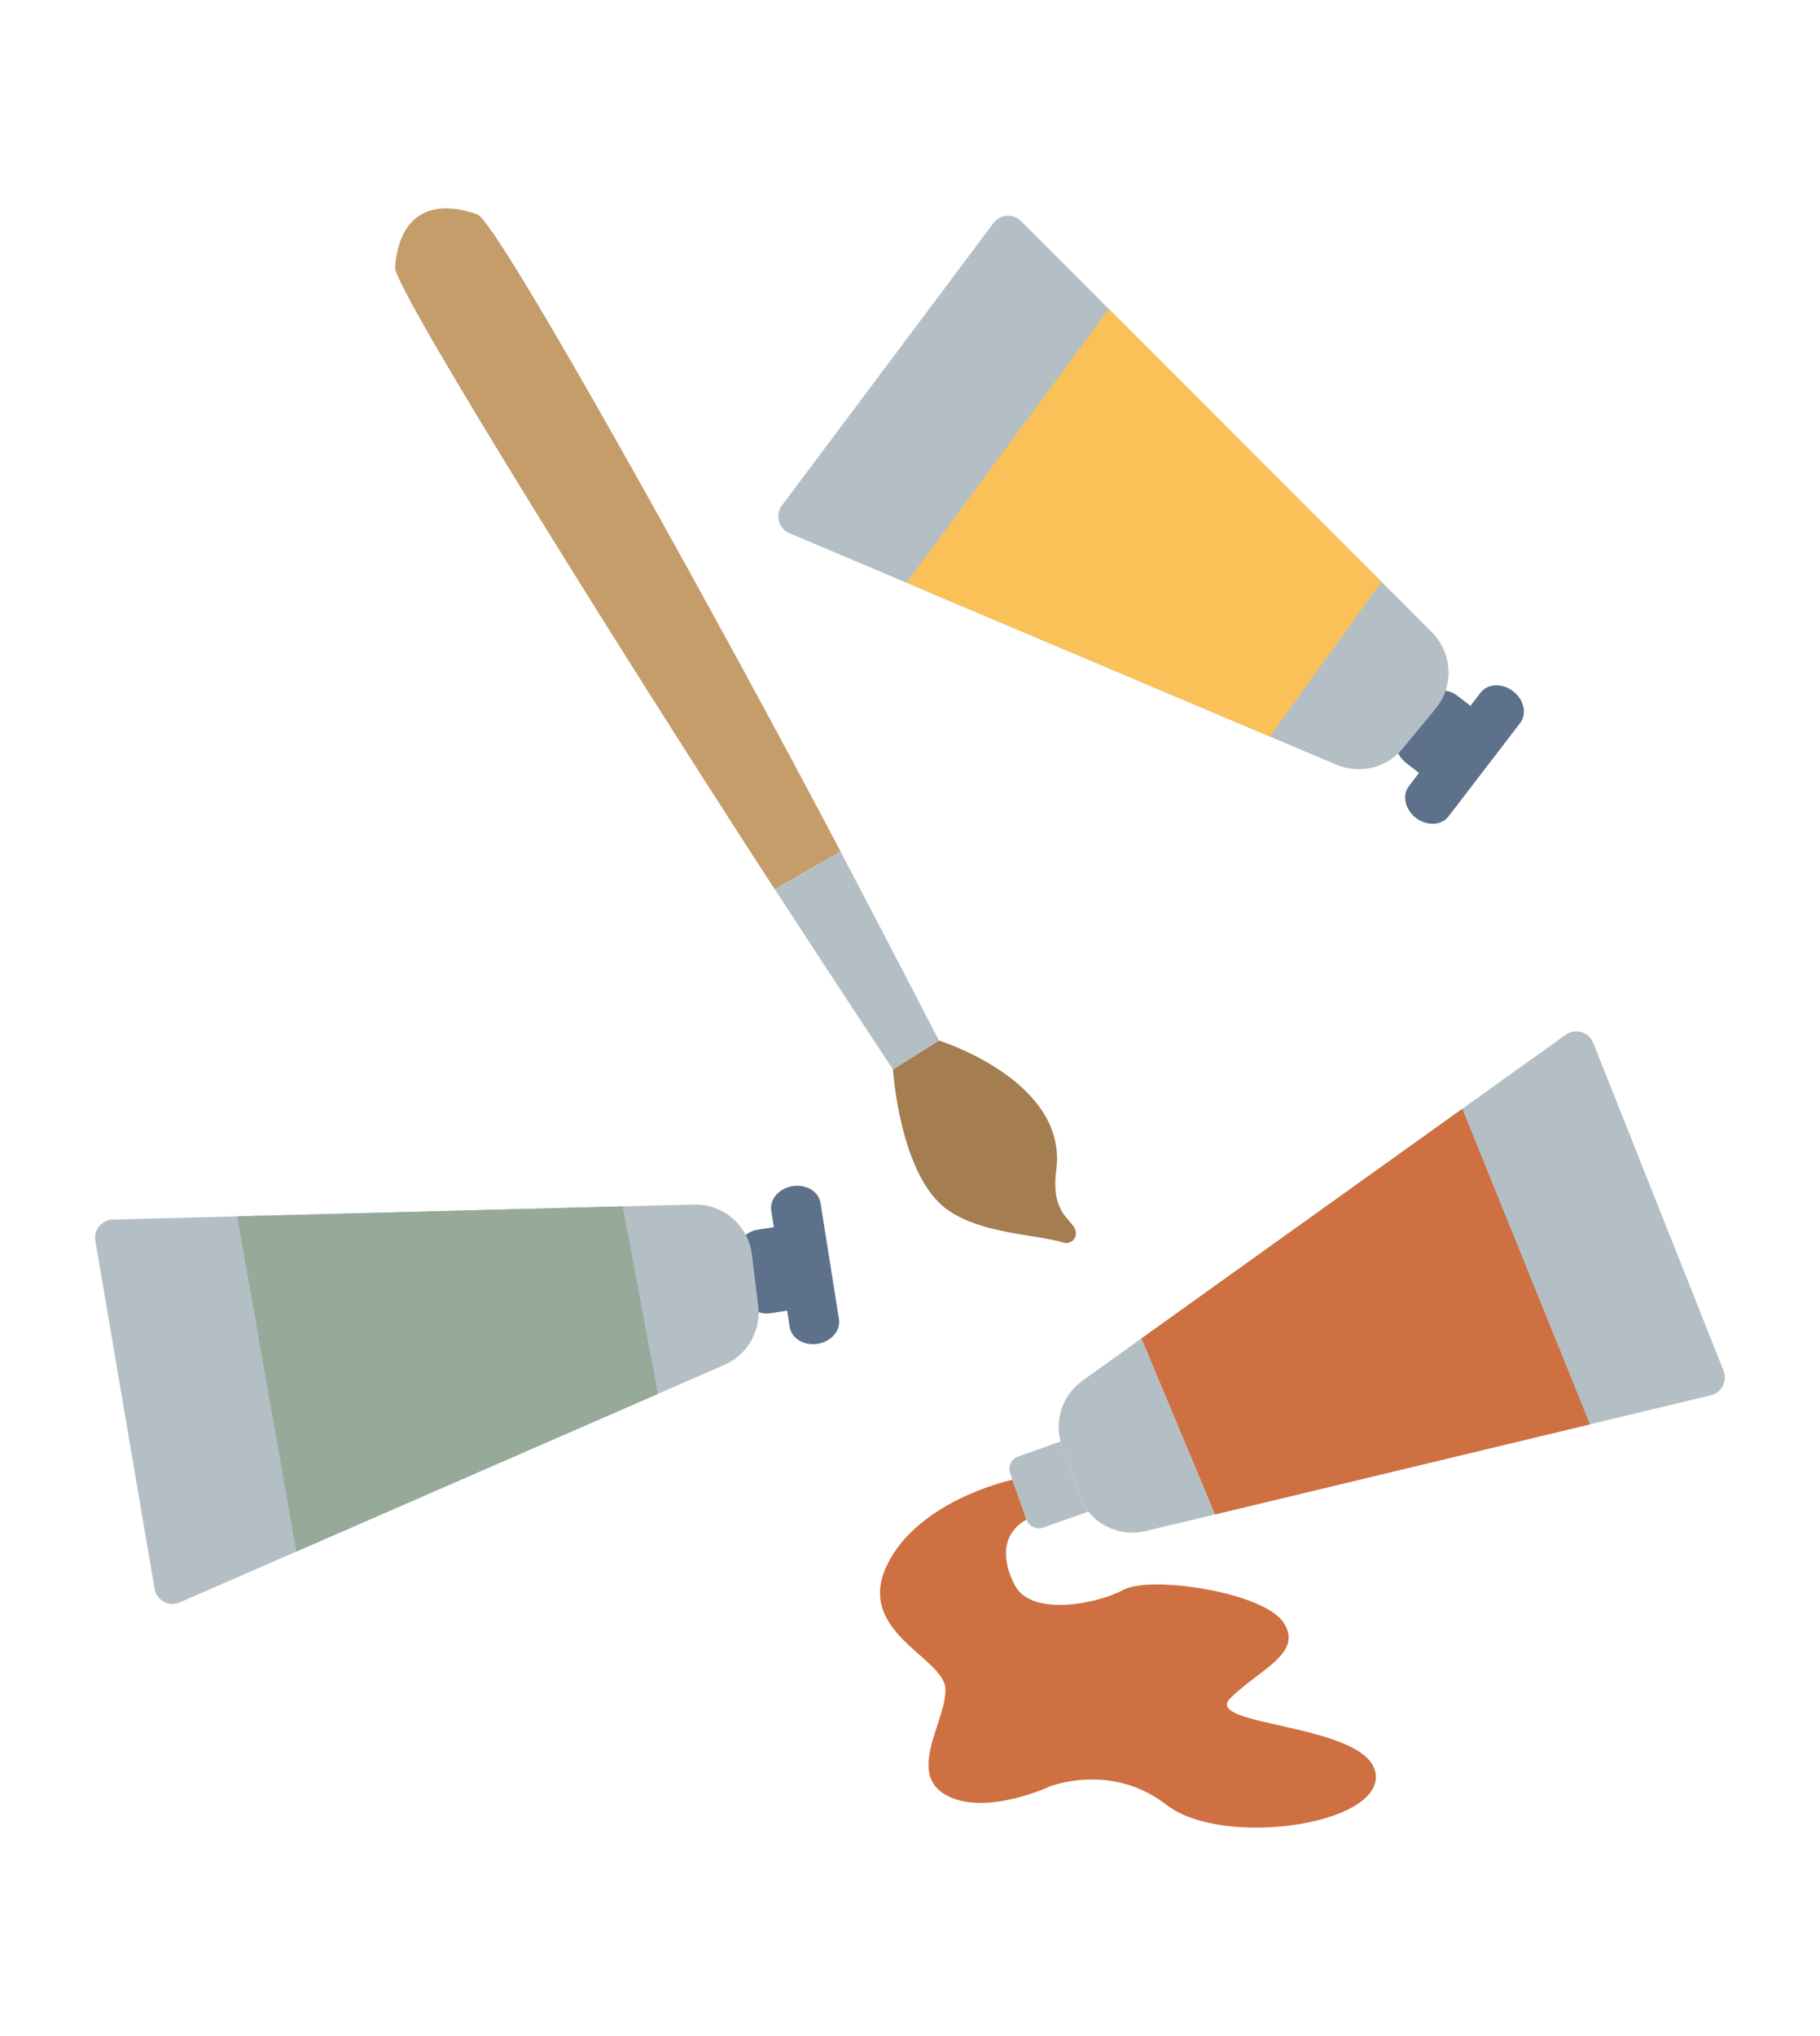 <?xml version="1.0" encoding="UTF-8"?><svg id="Layer_1" xmlns="http://www.w3.org/2000/svg" width="380" height="425" viewBox="0 0 380 425"><defs><style>.cls-1{fill:#fac158;}.cls-2{fill:#b4bfc5;}.cls-3{fill:#cf7042;}.cls-4{fill:#a47d50;}.cls-5{fill:#c49d6a;}.cls-6{fill:#95aa99;}.cls-7{fill:#5d718a;}</style></defs><g id="Olie_maling"><path class="cls-3" d="m243.58,376.76c-11.54-8.99-24.38-3.86-24.38-3.86,0,0-13.69,6.42-21.82,1.72-8.13-4.7.43-15.83,0-22.25-.43-6.41-18.83-11.82-12.21-25.61,6.33-13.18,24.65-17.54,26.22-17.88l2.94,8.3c-6.1,3.43-4.51,9.9-2.4,13.8,3.51,6.51,17.12,3.86,22.68.86,5.56-3,29.09.43,33.37,6.84,4.27,6.42-5.13,9.85-11.13,15.83-5.99,5.99,29.09,5.13,30.38,15.83,1.28,10.7-32.09,15.4-43.64,6.42Z"/><g><path class="cls-7" d="m160.92,274.13l3.2-.51c.08-.01.15-.04.22-.06l.55,3.46c.38,2.37,3,3.94,5.82,3.49s4.83-2.75,4.46-5.12l-3.86-24.31c-.38-2.37-3-3.94-5.82-3.49-2.83.45-4.83,2.75-4.46,5.12l.55,3.46c-.08,0-.15,0-.23.02l-3.2.51c-2.51.4-4.29,2.45-3.96,4.55l1.55,9.76c.33,2.11,2.66,3.5,5.18,3.1Z"/><path class="cls-2" d="m151.25,284.9l-113.71,49.58c-2.27.99-4.86-.41-5.27-2.85l-12.36-72.62c-.39-2.28,1.34-4.38,3.65-4.44l121.32-3.14c6.13-.16,11.37,4.36,12.11,10.45l1.31,10.68c.64,5.22-2.23,10.24-7.05,12.35Z"/><polygon class="cls-6" points="61.87 323.87 49.53 253.89 130.01 251.81 137.37 290.95 61.87 323.87"/></g><g><path class="cls-7" d="m293.53,159.23l2.57,1.97c.06.05.13.08.19.12l-2.13,2.78c-1.46,1.9-.8,4.89,1.48,6.63,2.27,1.74,5.32,1.61,6.78-.29l14.98-19.53c1.46-1.9.8-4.89-1.48-6.63-2.27-1.74-5.32-1.61-6.78.29l-2.13,2.78c-.06-.05-.11-.11-.17-.16l-2.57-1.97c-2.02-1.55-4.73-1.43-6.03.26l-6.01,7.84c-1.3,1.69-.71,4.34,1.31,5.89Z"/><path class="cls-2" d="m279.06,159.64l-114.24-48.34c-2.28-.96-3.05-3.81-1.56-5.79l44.17-58.96c1.39-1.85,4.1-2.05,5.74-.41l85.79,85.83c4.33,4.33,4.66,11.25.76,15.98l-6.85,8.3c-3.35,4.06-8.96,5.43-13.81,3.38Z"/><polygon class="cls-1" points="189.27 121.64 231.53 64.51 288.44 121.45 265.12 153.74 189.27 121.64"/></g><g><path class="cls-2" d="m227.22,315.54l-9.39,3.33c-1.42.5-3.01-.25-3.51-1.68l-2.94-8.3-.48-1.35c-.5-1.42.25-3,1.68-3.5l8.86-3.14c.07.27.16.55.25.82l3.5,10.18c.47,1.36,1.16,2.58,2.03,3.63Z"/><path class="cls-2" d="m253.69,316.12l-14.47,3.47c-4.56,1.1-9.19-.6-12-4.06-.87-1.05-1.56-2.27-2.03-3.63l-3.5-10.18c-.1-.27-.18-.55-.25-.82-1.27-4.74.54-9.82,4.57-12.71l12.31-8.81,15.36,36.74Z"/><path class="cls-2" d="m357.23,291.25l-25.26,6.06-78.28,18.8-15.36-36.74,66.99-47.93,21.58-15.44c2.01-1.44,4.83-.61,5.75,1.68l27.22,68.45c.85,2.16-.39,4.57-2.65,5.11Z"/><polygon class="cls-3" points="331.97 297.32 253.69 316.12 238.33 279.38 305.32 231.45 331.97 297.32"/></g><g><path class="cls-5" d="m175.5,177.76l-13.74,7.86c-26.34-40.39-79.63-125.25-79.28-129.84.92-11.42,7.95-14.27,17.17-11.04,4.35,1.39,53.32,90.05,75.86,133.02Z"/><path class="cls-4" d="m196.03,217.2s26.98,8.35,24.51,27.04c-1.29,9.76,3.93,10.27,4.1,13.09.09,1.43-1.29,2.48-2.65,2.04-5.16-1.68-17.04-1.72-24.23-6.89-9.91-7.12-11.32-29.25-11.32-29.25l9.59-6.02Z"/><path class="cls-2" d="m196.04,217.2l-9.6,6.03s-10.71-16.17-24.68-37.61l13.74-7.86c11.78,22.43,20.54,39.44,20.54,39.44Z"/></g></g></svg>